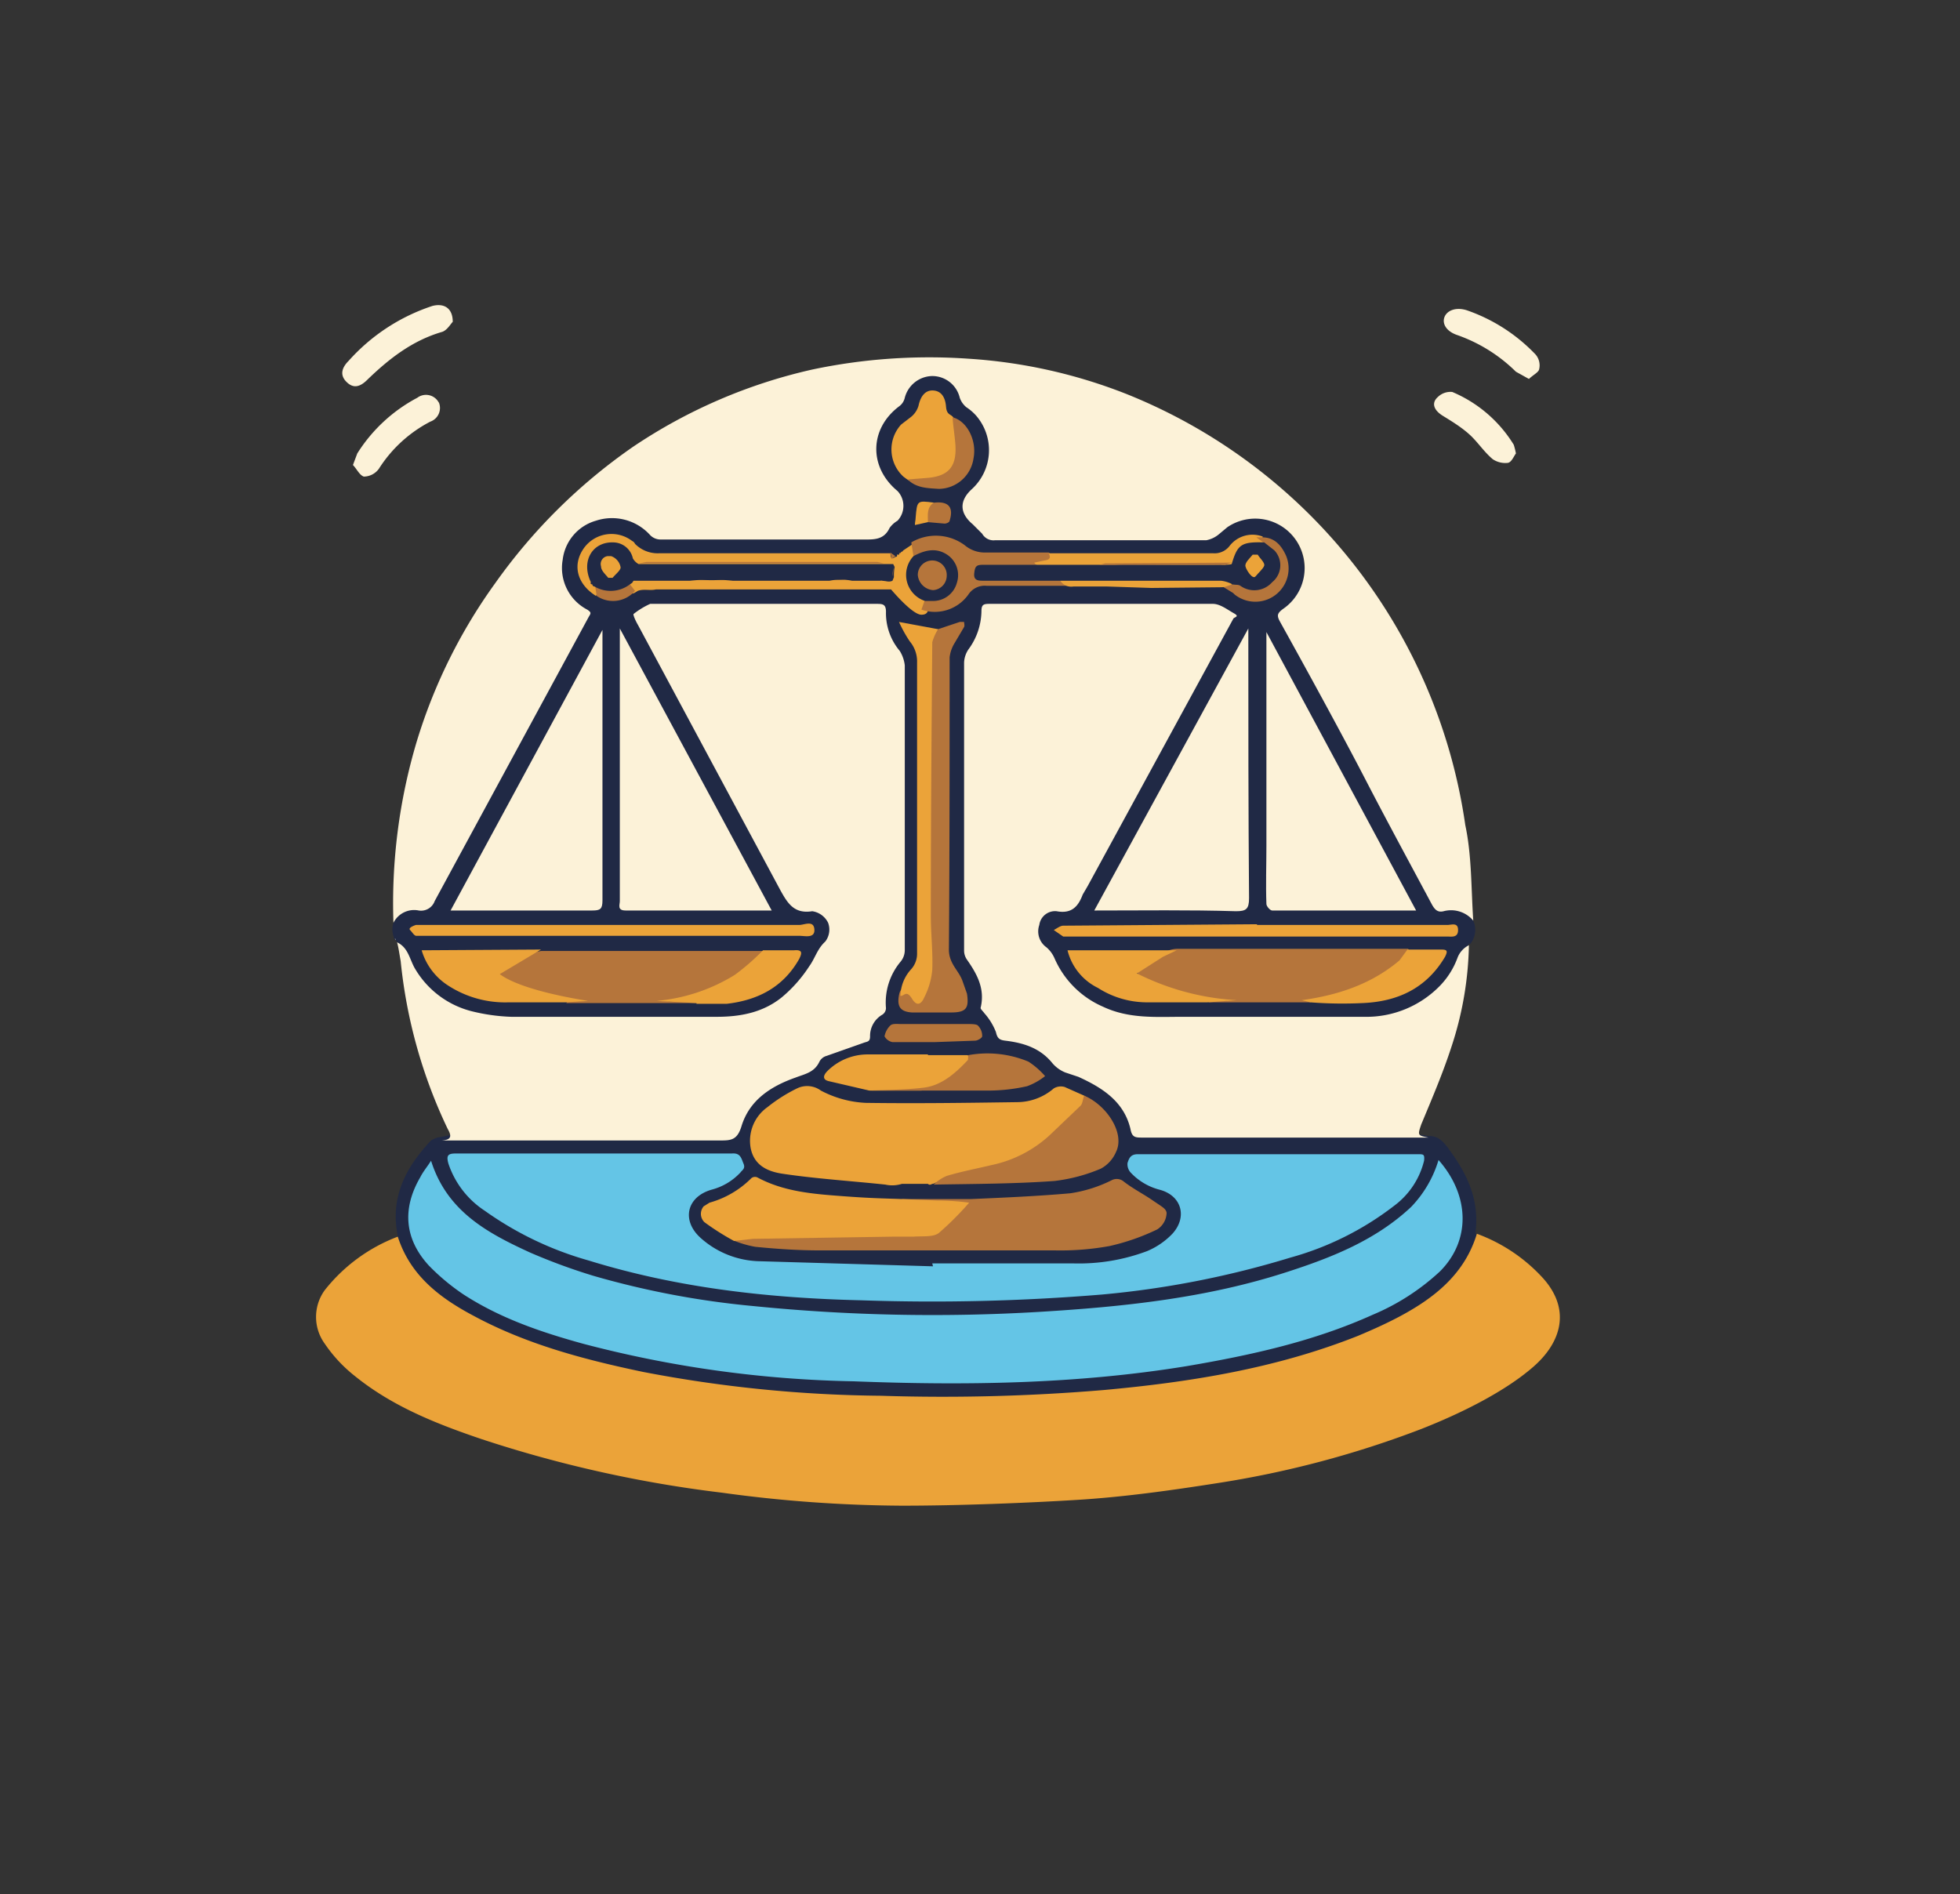 <svg xmlns="http://www.w3.org/2000/svg" id="Layer_1" data-name="Layer 1" viewBox="0 0 271 261.9"><rect x="0" y="0" width="271" height="261.9" fill="#333333" stroke="none"/><defs><style>.cls-1{fill:#202945}.cls-2{fill:#fcf2d8}.cls-3{fill:#eba339}.cls-4{fill:#64c5e6}.cls-5{fill:#b5753b}</style></defs><path d="M203.7 127.3a3.1 3.1 0 0 1-.4 3.2h-.2c-1 2-1.8 4.1-3.3 5.7a14.7 14.7 0 0 1-10.9 4.8c-10.1.2-20.3.3-30.5 0-5.8-.2-10.8-2.7-13.1-8.6a4.9 4.9 0 0 0-1.1-1.4 3.4 3.4 0 0 1-.9-3.7 3.2 3.2 0 0 1 3.2-2 2.5 2.5 0 0 0 2.5-1.6l14-25.8c2.1-3.8 4.1-7.6 6.2-11.3.9-1.6.4-2.5-1.4-2.7h-29.3c-1.9 0-1.9 0-2.3 1.8a11.2 11.2 0 0 1-1.8 4.2 3.1 3.1 0 0 0-.6 2.1v38.7a3.4 3.4 0 0 0 .7 2.2 9 9 0 0 1 1.8 5.7c0 .3-.1.7.2.9a6.5 6.5 0 0 1 1.9 3.2c.1.5.6.5 1 .6 2.7.4 5.1 1.3 6.8 3.6s1.5.8 2.3 1.2a15.5 15.5 0 0 1 7 4.8 9.1 9.1 0 0 1 1.3 2.6 1.3 1.3 0 0 0 1.5 1.1H191a28.5 28.5 0 0 1 6.5.5c1.4-.1 2.2.9 2.9 1.9 2.5 3.4 4.2 7 3.6 11.5.5.8.1 1.4-.2 2.1-1.6 3.9-4.6 6.5-8 8.6-6.2 3.8-13.1 6.1-20.1 7.8a159.3 159.3 0 0 1-20.5 3.4c-4 .4-7.9.6-11.9.8-8.2.5-16.4.4-24.6.2a164.4 164.4 0 0 1-37.6-5c-6.7-1.8-13.3-4-19.1-8a19.3 19.3 0 0 1-6.6-7c-.4-.8-.9-1.6-.4-2.5-1.1-5.3 1.1-9.5 4.6-13.2a3.3 3.3 0 0 1 1.5-.5c3.8-.9 7.7-.5 11.6-.5h26.6c1.9 0 1.9 0 2.6-1.7 1.3-3.3 4-5.3 7.2-6.6a8.5 8.5 0 0 0 4-2.5c1.2-1.6 3.2-2.1 5.2-2.5s1.4-.4 1.5-1.3a1.6 1.6 0 0 1 .5-1.1c1.3-1.2 1.4-2.7 1.6-4.3a8.8 8.8 0 0 1 1.7-4.1 3.8 3.8 0 0 0 .8-2.3V92.2a3.2 3.2 0 0 0-.8-2.3 7.1 7.1 0 0 1-1.7-4.6c0-1-.5-1.4-1.5-1.4H90.9a2.5 2.5 0 0 0-1.2.2c-1.3.5-1.5 1-.8 2.2 3.8 6.9 7.4 13.9 11.2 20.8s5.9 10.7 8.7 16.2c.6 1.3 1.3 2.1 2.9 1.9a2.9 2.9 0 0 1 3.2 2 3.2 3.2 0 0 1-.8 3.8 6.6 6.6 0 0 0-1.4 2 12.7 12.7 0 0 1-12.2 7.8c-10.7.2-21.4.1-32.2 0a13.3 13.3 0 0 1-12.2-8.6 14.8 14.8 0 0 0-1.3-2.1l-.2-.2c-.1 0-.2-.1-.1-.2a3 3 0 0 1-.1-2.1c.6-1.7 1.1-2.2 2.8-2.2a2.8 2.8 0 0 0 2.9-1.9c3.1-5.9 6.3-11.7 9.5-17.5l10.1-18.8a2.2 2.2 0 0 1 .5-.8c.7-1 .5-1.7-.4-2.6a7.3 7.3 0 0 1 9.1-11.5l.7.6a4.5 4.5 0 0 0 3.1 1.2c3.5 0 7 .1 10.4 0 5.2-.3 10.5.1 15.7.1 2.5 0 3.8-1.5 5.2-3.1a2.3 2.3 0 0 0-.5-2.9 8.7 8.7 0 0 1-2.5-3.7 7.5 7.5 0 0 1 1.8-7.7 8.6 8.6 0 0 0 2.1-2.9 4.3 4.3 0 0 1 7.8 0 7.9 7.9 0 0 0 1.9 2.5c3.6 3 3.2 8.4.2 11.4l-1.1 1.2a1.7 1.7 0 0 0-.1 1.2c.2 1.2 3 3.7 4.2 3.8h28.4a3.8 3.8 0 0 0 2.3-1.1 7.4 7.4 0 0 1 10.1 10.7l-.2.2a1.9 1.9 0 0 0-.5 2.7h.1c3.2 5.7 6.3 11.5 9.3 17.3s5.8 10.5 8.4 15.8c.8 1.6 1.7 3 2.6 4.6a1.5 1.5 0 0 0 1.8.8c2.1.1 2.8.5 3.6 2.3Z" class="cls-1"/><path d="M203.7 127.3a4 4 0 0 0-4.1-1.3c-.8.2-1.2-.2-1.6-.9-3.1-5.8-6.2-11.5-9.2-17.3S181 93.2 177 86c-.5-.9-.4-1.2.4-1.8a6.8 6.8 0 0 0-7.7-11.3l-1.2 1a3.8 3.8 0 0 1-1.7.8h-29.2a1.8 1.8 0 0 1-1.8-.9l-1.3-1.3c-1.8-1.5-1.9-3.2-.2-4.8a7.3 7.3 0 0 0 .6-10.3 6.9 6.9 0 0 0-1.3-1.1 3 3 0 0 1-.9-1.3 3.9 3.9 0 0 0-3.9-3 4 4 0 0 0-3.7 3 2 2 0 0 1-.8 1.2c-4.1 3.1-4.2 8.4-.2 11.7a3 3 0 0 1 0 4.1 3.6 3.6 0 0 0-1.1 1c-.8 1.7-2.2 1.6-3.7 1.6h-28a2 2 0 0 1-1.4-.6 7.1 7.1 0 0 0-7.5-2 6.4 6.4 0 0 0-4.6 5.4 6.5 6.5 0 0 0 3.4 6.9c.6.4.5.5.2 1l-21.3 39.3a2 2 0 0 1-2.2 1.3 3.2 3.2 0 0 0-3.5 1.7 78.1 78.1 0 0 1 3.2-25 74.2 74.2 0 0 1 10.9-22 77.1 77.1 0 0 1 19-18.8 73 73 0 0 1 24.8-10.7 78.2 78.2 0 0 1 21.6-1.5 71.8 71.8 0 0 1 21.9 4.9 75.8 75.8 0 0 1 46.8 59.6c.9 4.2.8 8.7 1.1 13.2Z" class="cls-2"/><path d="M55 171c1.7 5.3 5.7 8.4 10.4 10.9 7.4 4 15.4 6.1 23.5 7.8a181.7 181.7 0 0 0 32.9 3.3 265.7 265.7 0 0 0 30.9-.8c12-1.1 23.8-3 35.1-7.5 1.9-.8 3.7-1.6 5.6-2.6 4.9-2.6 9.1-5.9 10.8-11.5a23.1 23.1 0 0 1 9.2 6.2c3.8 4.3 2.5 8.8-1.4 12.2s-9.9 6.4-15.5 8.6a137.3 137.3 0 0 1-28.3 7.5c-6.4 1-12.8 1.9-19.3 2.3s-16.1.8-24.2.8a188.3 188.3 0 0 1-24.9-1.8 171.4 171.4 0 0 1-33.2-7.4c-6.2-2.1-12.3-4.5-17.5-8.7a19.9 19.9 0 0 1-4.2-4.5 6.3 6.3 0 0 1 0-7.4A23.4 23.4 0 0 1 55 171Z" class="cls-3"/><path d="M54.9 130.3c1.5.7 1.7 2.2 2.4 3.5a12.7 12.7 0 0 0 7.8 6 26.1 26.1 0 0 0 5.6.8h28.4c3.3 0 6.4-.6 9-2.7a19.2 19.2 0 0 0 3.8-4.3c.8-1.1 1.1-2.4 2.2-3.4a2.7 2.7 0 0 0 .4-2.6 2.9 2.9 0 0 0-2.2-1.6c-2.5.4-3.4-1.1-4.4-2.9L88.2 86.4c-.3-.5-.7-1.4-.6-1.5a10.9 10.9 0 0 1 2.3-1.4h31.4c.8 0 1.2.1 1.2 1.1a8.1 8.1 0 0 0 1.9 5.4 4.8 4.8 0 0 1 .7 2v39.4a2.5 2.5 0 0 1-.6 1.6 8.8 8.8 0 0 0-2 6.4 1.1 1.1 0 0 1-.5.9 3.4 3.4 0 0 0-1.7 3c0 .8-.4.7-.9.9l-5.1 1.8a1.6 1.6 0 0 0-1 .8c-.7 1.5-2 1.7-3.3 2.2-3.4 1.2-6.4 3.1-7.5 6.8-.6 1.9-1.5 1.9-3 1.9H61.1c1.1-.1 1.5-.4.8-1.6a69.9 69.9 0 0 1-6.5-23.2c-.2-1.1-.3-1.9-.5-2.6ZM197.5 157.3h-39.7c-.9 0-1.3-.1-1.5-1.2-.9-3.8-3.9-5.7-7.2-7.2l-1.8-.6a4.6 4.6 0 0 1-1.8-1.3c-1.7-2.1-4-2.8-6.5-3.1-.8-.1-1.1-.3-1.3-1.2a8.7 8.7 0 0 0-1.6-2.6c-.2-.3-.6-.6-.5-.8.6-2.6-.5-4.6-1.9-6.6a2.2 2.2 0 0 1-.4-1.3V91.6a3.5 3.5 0 0 1 .6-1.8 9.1 9.1 0 0 0 1.8-5.3c0-.9.3-1 1.1-1h30.9c1 0 2 .8 2.9 1.3s0 .5-.1.8l-20.1 36.9-.7 1.2c-.6 1.6-1.5 2.7-3.6 2.3a2.2 2.2 0 0 0-2.4 1.9 2.7 2.7 0 0 0 1 3.1 4.2 4.2 0 0 1 1.1 1.5 12.9 12.9 0 0 0 6.7 6.7c3.6 1.7 7.3 1.4 11 1.4h25.1a14.2 14.2 0 0 0 10.6-4.4 11 11 0 0 0 2.3-3.7 3.2 3.2 0 0 1 1.6-1.8 47.3 47.3 0 0 1-2.4 14c-1.2 3.7-2.7 7.2-4.2 10.8-.5 1.5-.5 1.5 1 1.8ZM62.6 44.5c-.3.3-.8 1.2-1.5 1.4-4.1 1.2-7.3 3.7-10.3 6.6-1.1 1.1-2 1.2-2.9.3s-.7-1.9.3-2.9a26.7 26.7 0 0 1 11.6-7.6c1.6-.4 2.8.3 2.8 2.2ZM211.4 52.4l-1.8-1a21.8 21.8 0 0 0-8.2-5.1c-1.4-.5-2-1.5-1.7-2.4s1.5-1.5 3.1-1a23.9 23.9 0 0 1 9.5 6.1 2.3 2.3 0 0 1 .5 2.1c-.1.4-.9.8-1.4 1.3ZM48.8 64.3l.6-1.6a21.9 21.9 0 0 1 8.3-7.7 2 2 0 0 1 2.8.4l.2.3a2 2 0 0 1-1.2 2.6 18.5 18.5 0 0 0-7.1 6.5 2.6 2.6 0 0 1-2.1 1.1c-.6-.2-1-1.1-1.5-1.6ZM209.6 62.7c-.3.4-.6 1.2-1.1 1.3a3.1 3.1 0 0 1-2.1-.5c-1.2-1-2.1-2.4-3.2-3.4s-2.4-1.8-3.7-2.6-1.6-1.8-.7-2.6a2.5 2.5 0 0 1 2-.7 18.3 18.3 0 0 1 8.5 7.3 10.4 10.4 0 0 1 .3 1.2ZM54.5 127.7ZM54.6 129.8c.1 0 .1.1.1.2ZM203.2 130.5Z" class="cls-2"/><path d="M198.9 160.4c4.4 5 4.4 11.2.2 15.4a31.6 31.6 0 0 1-9.3 6c-8.2 3.7-16.9 5.6-25.7 7.1-15.3 2.5-30.7 2.7-46.1 2.1a157.6 157.6 0 0 1-37.4-5.2c-5.8-1.6-11.4-3.5-16.5-6.8a30 30 0 0 1-4.8-4c-3.4-3.7-3.7-7.9-1.2-12.2.4-.8 1-1.5 1.5-2.3 2.2 7 7.8 10 13.7 12.7a81.8 81.8 0 0 0 8.7 3.2 119.1 119.1 0 0 0 22.2 4.2 248 248 0 0 0 39.5.8c11.6-.7 23.1-1.9 34.2-5.5 6.2-2 12.3-4.4 17.2-9a15.9 15.9 0 0 0 3.8-6.5Z" class="cls-4"/><path d="M128.9 174.7h19.6a26.8 26.8 0 0 0 10.1-1.7 10.4 10.4 0 0 0 3.5-2.4c2.1-2.3 1.3-5.3-1.8-6.1a8.3 8.3 0 0 1-4-2.4 1.7 1.7 0 0 1-.4-1.3c.2-.6.4-1.2 1.4-1.2h38.8c.7 0 .9 0 .8.9a11 11 0 0 1-4.1 6.2 41.5 41.5 0 0 1-14.4 7.2 128.6 128.6 0 0 1-26 5.1 284.8 284.8 0 0 1-33.3.8c-12.8-.3-25.4-1.7-37.7-5.5a46.4 46.4 0 0 1-14.4-6.9 12.5 12.5 0 0 1-5-6.5c-.3-1.1-.1-1.4 1-1.4h38.2c1.2-.1 1.3.7 1.6 1.4s-.2.9-.4 1.2a8.3 8.3 0 0 1-4 2.4c-3.5 1-4.2 4.3-1.5 6.7a12.6 12.6 0 0 0 8.2 3.2l23.9.7Z" class="cls-4"/><path d="M122.4 163.8c-4.7-.5-9.5-.8-14.2-1.5-2-.3-3.9-1.1-4.4-3.5a5.7 5.7 0 0 1 2.3-5.7 21.9 21.9 0 0 1 4.1-2.6 3.2 3.2 0 0 1 3.3.3 14.7 14.7 0 0 0 6.2 1.7c7 .1 14 0 21-.1a7.8 7.8 0 0 0 5-1.9 1.9 1.9 0 0 1 1.5-.2l2.7 1.2c.8.5.5 1.2 0 1.6-4.1 4.3-8.4 8.2-14.6 8.9a22.6 22.6 0 0 0-6.3 1.7h-.1c-.2.1-.4.2-.6 0h-3.6a4.5 4.5 0 0 1-2.3.1Z" class="cls-3"/><path d="m151.3 125.9 21.3-39v1c0 12.1 0 24.2.1 36.3 0 1.5-.4 1.8-1.8 1.8-6.5-.2-12.9-.1-19.6-.1ZM62.3 125.9l21-38.8v37.4c0 1.2-.3 1.4-1.4 1.4ZM85.7 86.9l21 39H86.5c-1.2 0-.8-.8-.8-1.3V86.9ZM175.1 87.4l20.7 38.5h-19.9c-.3 0-.8-.6-.8-.9-.1-2.7 0-5.4 0-8.1V87.4Z" class="cls-2"/><path d="M124.7 165.8h9.6c4.6-.2 9.2-.4 13.7-.8a19 19 0 0 0 5.7-1.8 1.5 1.5 0 0 1 1.7.2c1.3 1 2.7 1.7 4 2.6s1.8 1.1 1.9 1.7a2.8 2.8 0 0 1-1.3 2.3 30.4 30.4 0 0 1-6.6 2.3 38 38 0 0 1-7.5.6h-32.5c-3 0-6-.2-9-.5a14.7 14.7 0 0 1-2.8-.8 1.1 1.1 0 0 1 .7-.6 6.3 6.3 0 0 1 1.9-.3c6.6.1 13.2-.5 19.7-.3l4.8-.3a2.5 2.5 0 0 0 1.6-.8 16.1 16.1 0 0 0 2.4-2.8h-6.4c-.6.1-1.4.3-1.6-.7ZM181.2 138.6h-14.1c.8-1 1.8.1 2.6-.3a24.3 24.3 0 0 1-10.6-2.2c-.7-.3-1.8-.5-1.8-1.5s1-1.2 1.7-1.7l1.6-.9a3.5 3.5 0 0 1 2.2-.8h31.9c.5.8 0 1.3-.5 1.7a20.9 20.9 0 0 1-13 5.3c-.2.2.1.3 0 .4ZM96.3 138.7h-18c.5-.9 1.3-.1 2.1-.3a23.8 23.8 0 0 1-9.1-1.8l-1.4-.6c-1.3-.7-1.4-1.5-.1-2.2s3.1-2 5-2.3h30.7c.4.8-.2 1.2-.6 1.7a19.6 19.6 0 0 1-10.3 5l-2.3.3c.8 0 1.7-.3 2.8-.3s1-.3 1.2.5Z" class="cls-5"/><path d="m124.7 165.8 4.8.2a34 34 0 0 1 4.5.3 41.6 41.6 0 0 1-4.2 4.2c-.8.6-2.3.4-3.5.5h-2.9l-19.3.3-2.6.3a35.4 35.4 0 0 1-4.1-2.6 1.6 1.6 0 0 1-.1-2.2l.8-.5a13.1 13.1 0 0 0 5.8-3.4.8.8 0 0 1 .8-.1c3.7 2 7.8 2.3 11.8 2.6s5.5.3 8.2.4Z" class="cls-3"/><path d="m129.7 87 3-1h.6c0 .2.1.5 0 .7l-1.3 2.2a4.8 4.8 0 0 0-.7 2c0 13.5 0 27-.1 40.4 0 2 1.4 2.9 1.9 4.4l.6 1.7c.3 2-.1 2.6-2.2 2.6h-5.4c-1.6-.1-2.1-.8-1.8-2.4s1.2-.6 1.8-.2 1 .1 1.3-.4a5.4 5.4 0 0 0 .8-2.8c0-2.7-.2-5.4-.2-8-.1-10-.1-20 0-29.9 0-2.4.2-4.9.2-7.3a1.8 1.8 0 0 1 1.5-2ZM129.1 163.8a5.7 5.7 0 0 1 1.8-1.2c2-.6 4.1-1 6.2-1.5a17 17 0 0 0 8-4.1l4.3-4.1c.3-.3.3-.9.5-1.4 3.1 1.3 5.7 5.2 4.4 7.8a4.7 4.7 0 0 1-2.1 2.3 23.3 23.3 0 0 1-6.4 1.7c-5.5.4-11.1.4-16.7.5Z" class="cls-5"/><path d="M82.4 82.4c-2.7-1.7-3.3-4.4-1.6-6.7a4.7 4.7 0 0 1 6.6-.9.8.8 0 0 1 .4.4 4.4 4.4 0 0 0 3.4 1.3h31.9c.1.4 0 1 .7.5.2 0 .3-.1.2-.3h.1c.2 0 .3 0 .2-.2.2 0 .3-.1.3-.2.2 0 .2-.1.3-.2l1.2-.8c.8.5.6 1.3.5 2.1s-1.1 2.3-.5 3.6a3.3 3.3 0 0 0 1.2 1.4 2.7 2.7 0 0 1 1 1.1c.1.8.1 1.5-.9 1.5s-3-2.1-4.2-3.5H90.7c-.8.2-1.7-.1-2.5.2l-.5.3c-.5.2-.8 0-.9-.5v-.4l.3-.6.5-.4a1.6 1.6 0 0 1 .9-.3 41 41 0 0 1 7 .2 18.8 18.8 0 0 0 5.8 0c4.4.1 8.8 0 13.2 0a8.1 8.1 0 0 0 3.1 0h3.6c.5 0 1 .6 1.5.2l.2-.4a.8.8 0 0 0 0-.7l-.2-.2h-1.2a12.7 12.7 0 0 0-2.8-.2H91.9a17.2 17.2 0 0 0-3.2.2 1.7 1.7 0 0 1-1.8-1c-.9-1.7-2.1-2.3-3.5-1.6a3.1 3.1 0 0 0-1.6 3.8l.2.4.2.3.2.3.2.3v.3a1.2 1.2 0 0 1-.2.7ZM129.7 87a7.1 7.1 0 0 0-.8 1.8c-.1 12.6-.2 25.2-.2 37.8 0 2.5.3 5 .2 7.5a10.4 10.4 0 0 1-1.1 3.8c-.3.7-.9 1.5-1.7.2s-1.1-.3-1.6-.4a5.6 5.6 0 0 1 1.5-3.7 3.2 3.2 0 0 0 .8-2.1V91.6a4.3 4.3 0 0 0-1-2.9 18.2 18.2 0 0 1-1.5-2.7ZM74.8 131.3l-5.7 3.4c2 1.5 6.6 2.8 12.2 3.7l-3.1.2h-7.9a14.5 14.5 0 0 1-8.3-2.3 8.7 8.7 0 0 1-3.7-4.9ZM84.6 127.9h25.9c.7 0 2-.7 2.1.6s-1.3.9-2.1.9h-53c-.3-.1-.5-.5-.8-.8s.5-.6.8-.7h27.1ZM173.8 127.9h26.3c.6 0 1.5-.4 1.5.7s-.9.9-1.5.9H147l-1.3-.9c.4-.2.9-.6 1.3-.6l26.8-.2ZM128.3 145.9h5.5c.7.7.1 1.2-.3 1.7a8.2 8.2 0 0 1-6.3 3.2h-7l-5.6-1.3c-.9-.2-.8-.8-.2-1.4a7.9 7.9 0 0 1 5.6-2.3h8.3ZM124.9 65.9a5.1 5.1 0 0 1-.3-7.2l1.3-1a3.1 3.1 0 0 0 1.1-1.6c.3-1.4 1-2.2 2.1-2.1s1.6 1 1.7 2.2.6 1 1 1.5a7.3 7.3 0 0 1 .3 7c-.7 1.5-3.2 2.3-5.2 2l-1.3-.3-.3-.2Z" class="cls-3"/><path d="M126.3 76.9 126 75a6.7 6.7 0 0 1 7.4.4 4.3 4.3 0 0 0 2.9 1h8.7c.8.7.6 1.2-.3 1.4l-1.7.4h-6.7c-.4 0-.8.2-.8.6s.4.6.8.6h8.4a4.1 4.1 0 0 1 1.9.2 4.6 4.6 0 0 0 3.2.9h7.9c.5 0 1.1-.2 1.4.5h-22.7a2.7 2.7 0 0 0-2.5 1.2 5.7 5.7 0 0 1-6.5 2.1l.6-1.7c.3-.6.9-.5 1.5-.6a2.8 2.8 0 0 0 2.4-3.1 2.9 2.9 0 0 0-3-2.6c-.9.3-1.7 1.1-2.6.6ZM120.2 150.8c2.5-.1 5-.1 7.5-.4s4.4-2 6.1-3.8c.1-.1 0-.4.1-.7a14.7 14.7 0 0 1 8.3.9 11 11 0 0 1 2.3 2 8.9 8.9 0 0 1-2.5 1.4 24.6 24.6 0 0 1-5.3.6h-16.5Z" class="cls-5"/><path d="m181.2 138.6-1.2-.3c5-.7 9.6-2.2 13.5-5.5l1.1-1.5h4.7c.8 0 .9.2.5 1-2.6 4.4-6.6 6.2-11.4 6.4a57.7 57.7 0 0 1-7.2-.1ZM96.3 138.7l-5.5-.3a24.7 24.7 0 0 0 10.8-3.6 31.7 31.7 0 0 0 3.9-3.4h4.3c1.2-.1 1.1.4.7 1.2-2.2 3.9-5.7 5.7-10 6.2h-4.2ZM143 77.8l1.4-.3c.8-.1.9-.4.6-1h22.7a2.6 2.6 0 0 0 2.3-1 4 4 0 0 1 4.6-1.3c-.2.4.6.6.2 1a.9.9 0 0 1-.6.3 3.4 3.4 0 0 0-3.3 2 1.1 1.1 0 0 1-.9.6c-4.7.1-9.4 0-14.2 0a15.8 15.8 0 0 0-3.8.4c-2.6.3-5.2-.3-7.8-.3a1 1 0 0 1-1.2-.4ZM162.7 131.4h-15.1a7.9 7.9 0 0 0 4.2 5.2 12.6 12.6 0 0 0 6.8 2h8.3l4.1-.3a35 35 0 0 1-13.8-3.7l3.6-2.3" class="cls-3"/><path d="M129.2 144.1h-5.8a1.6 1.6 0 0 1-1.1-.8 2.8 2.8 0 0 1 .8-1.5c.3-.3 1-.2 1.5-.2h9.3c.4 0 1.1 0 1.3.2a2 2 0 0 1 .6 1.5c0 .2-.6.6-1 .6ZM125.5 66.3l2.5-.2c3.1-.2 4.3-1.5 4.1-4.6-.1-1.3-.3-2.5-.4-3.8 2 .5 3.4 3.2 2.9 5.7a4.9 4.9 0 0 1-4.8 4.2c-1.5-.1-3.1-.1-4.3-1.3Z" class="cls-5"/><path d="m159.2 81.3-6.1-.2h-4.7a1.8 1.8 0 0 1-1.8-.8 1.7 1.7 0 0 1 1.6-.6h20.2c.8 0 1.6 0 1.9 1s-.8.4-1.3.5Z" class="cls-3"/><path d="m169.2 81.2 1.2-.4c.4-1 1-.4 1.4-.2a3.2 3.2 0 0 0 4.3-1.3 2.4 2.4 0 0 0-.6-3c-.3-.3-.9-.5-.7-1.2l-1.1-.8h.8c1.8 0 2.7 1.2 3.3 2.5a4.6 4.6 0 0 1-7.1 5.4l-.2-.2ZM129.1 69.5h.1c1.9-.2 2.7.6 2.1 2.5 0 .2-.4.4-.7.4l-2.3-.2q-.9-.2-.6-.9c.3-.8.1-1.8 1.4-1.8ZM87.1 80.8l.7.9a4 4 0 0 1-5.3.7l-.2-1.3a1 1 0 0 1 .9-.2 4.7 4.7 0 0 0 3.1-.2.8.8 0 0 1 .8.1Z" class="cls-5"/><path d="M129.1 69.5c-1 .7-.8 1.7-.8 2.7l-1.8.4c0-.4.1-.7.1-1 .2-2.4.2-2.4 2.5-2.1Z" class="cls-3"/><path d="M128.3 145.9ZM88.2 81.4l2.5-.2ZM122.4 163.8ZM98.5 138.7ZM123.8 76.9l-.5.4-.2-.9ZM124 76.6l-.2.3ZM124.3 76.3l-.2.2ZM124.6 76.1l-.3.2ZM124.9 75.8l-.3.2ZM124.9 65.9l.3.2Z" class="cls-5"/><path d="M87.1 80.8a4.4 4.4 0 0 1-4.9.3.3.3 0 0 1-.3-.3c-.2 0-.3-.1-.2-.3-1.4-2.9.2-5.6 3.1-5.5a2.8 2.8 0 0 1 2.7 2.2 2 2 0 0 0 .8.8h35.2l.2.4a6.1 6.1 0 0 0-.1 1.4l-.2.5c-.6.3-1.1-.1-1.7 0h-3.9a8.1 8.1 0 0 0-3.1 0h-13.4a29.1 29.1 0 0 0-5.9 0h-7.8l-.2.3-.3.2ZM126.3 76.9c1.5-.8 3-1.2 4.5-.3a3.4 3.4 0 0 1 1.5 4 3.4 3.4 0 0 1-3.3 2.5h-1.1a3.8 3.8 0 0 1-1.6-6.2Z" class="cls-1"/><path d="M122.2 77.9H88.3l1.1-.2h31.9ZM123.4 79.7c0-.5.1-.9.1-1.4a6.1 6.1 0 0 1-.1 1.4ZM87.6 80.2ZM81.9 80.8l.3.3ZM87.1 80.8l.3-.3ZM81.6 80.5l.2.3Z" class="cls-5"/><path d="m174.8 75 1.4 1.1a3 3 0 0 1-.3 4.4 3.3 3.3 0 0 1-4.4.5c-.3-.2-.7-.1-1.1-.2a4.3 4.3 0 0 0-1.6-.5H136c-.7 0-1.4 0-1.3-1s.3-1.2 1.2-1.2h32.9a3.8 3.8 0 0 0 1.5-.1c.8-2.7 1.3-3.1 4.5-3Z" class="cls-1"/><path d="m170.3 77.8-.9.3H152l.8-.2Z" class="cls-5"/><path d="M84.1 79.9c-.4-.5-1-1-1-1.6a1.1 1.1 0 0 1 .9-1.4h.5a2 2 0 0 1 1.3 1.5c.1.4-.7 1-1.1 1.5Z" class="cls-3"/><path d="M130.9 79.6a2 2 0 0 1-1.9 2 2.3 2.3 0 0 1-2.1-2.1 2 2 0 0 1 2-2 2 2 0 0 1 2 2.1Z" class="cls-5"/><path d="M173.9 76.7c.3.5 1 1.1.9 1.5s-.8 1-1.2 1.5-1.3-.9-1.4-1.4.6-1.1 1-1.6Z" class="cls-3"/></svg>